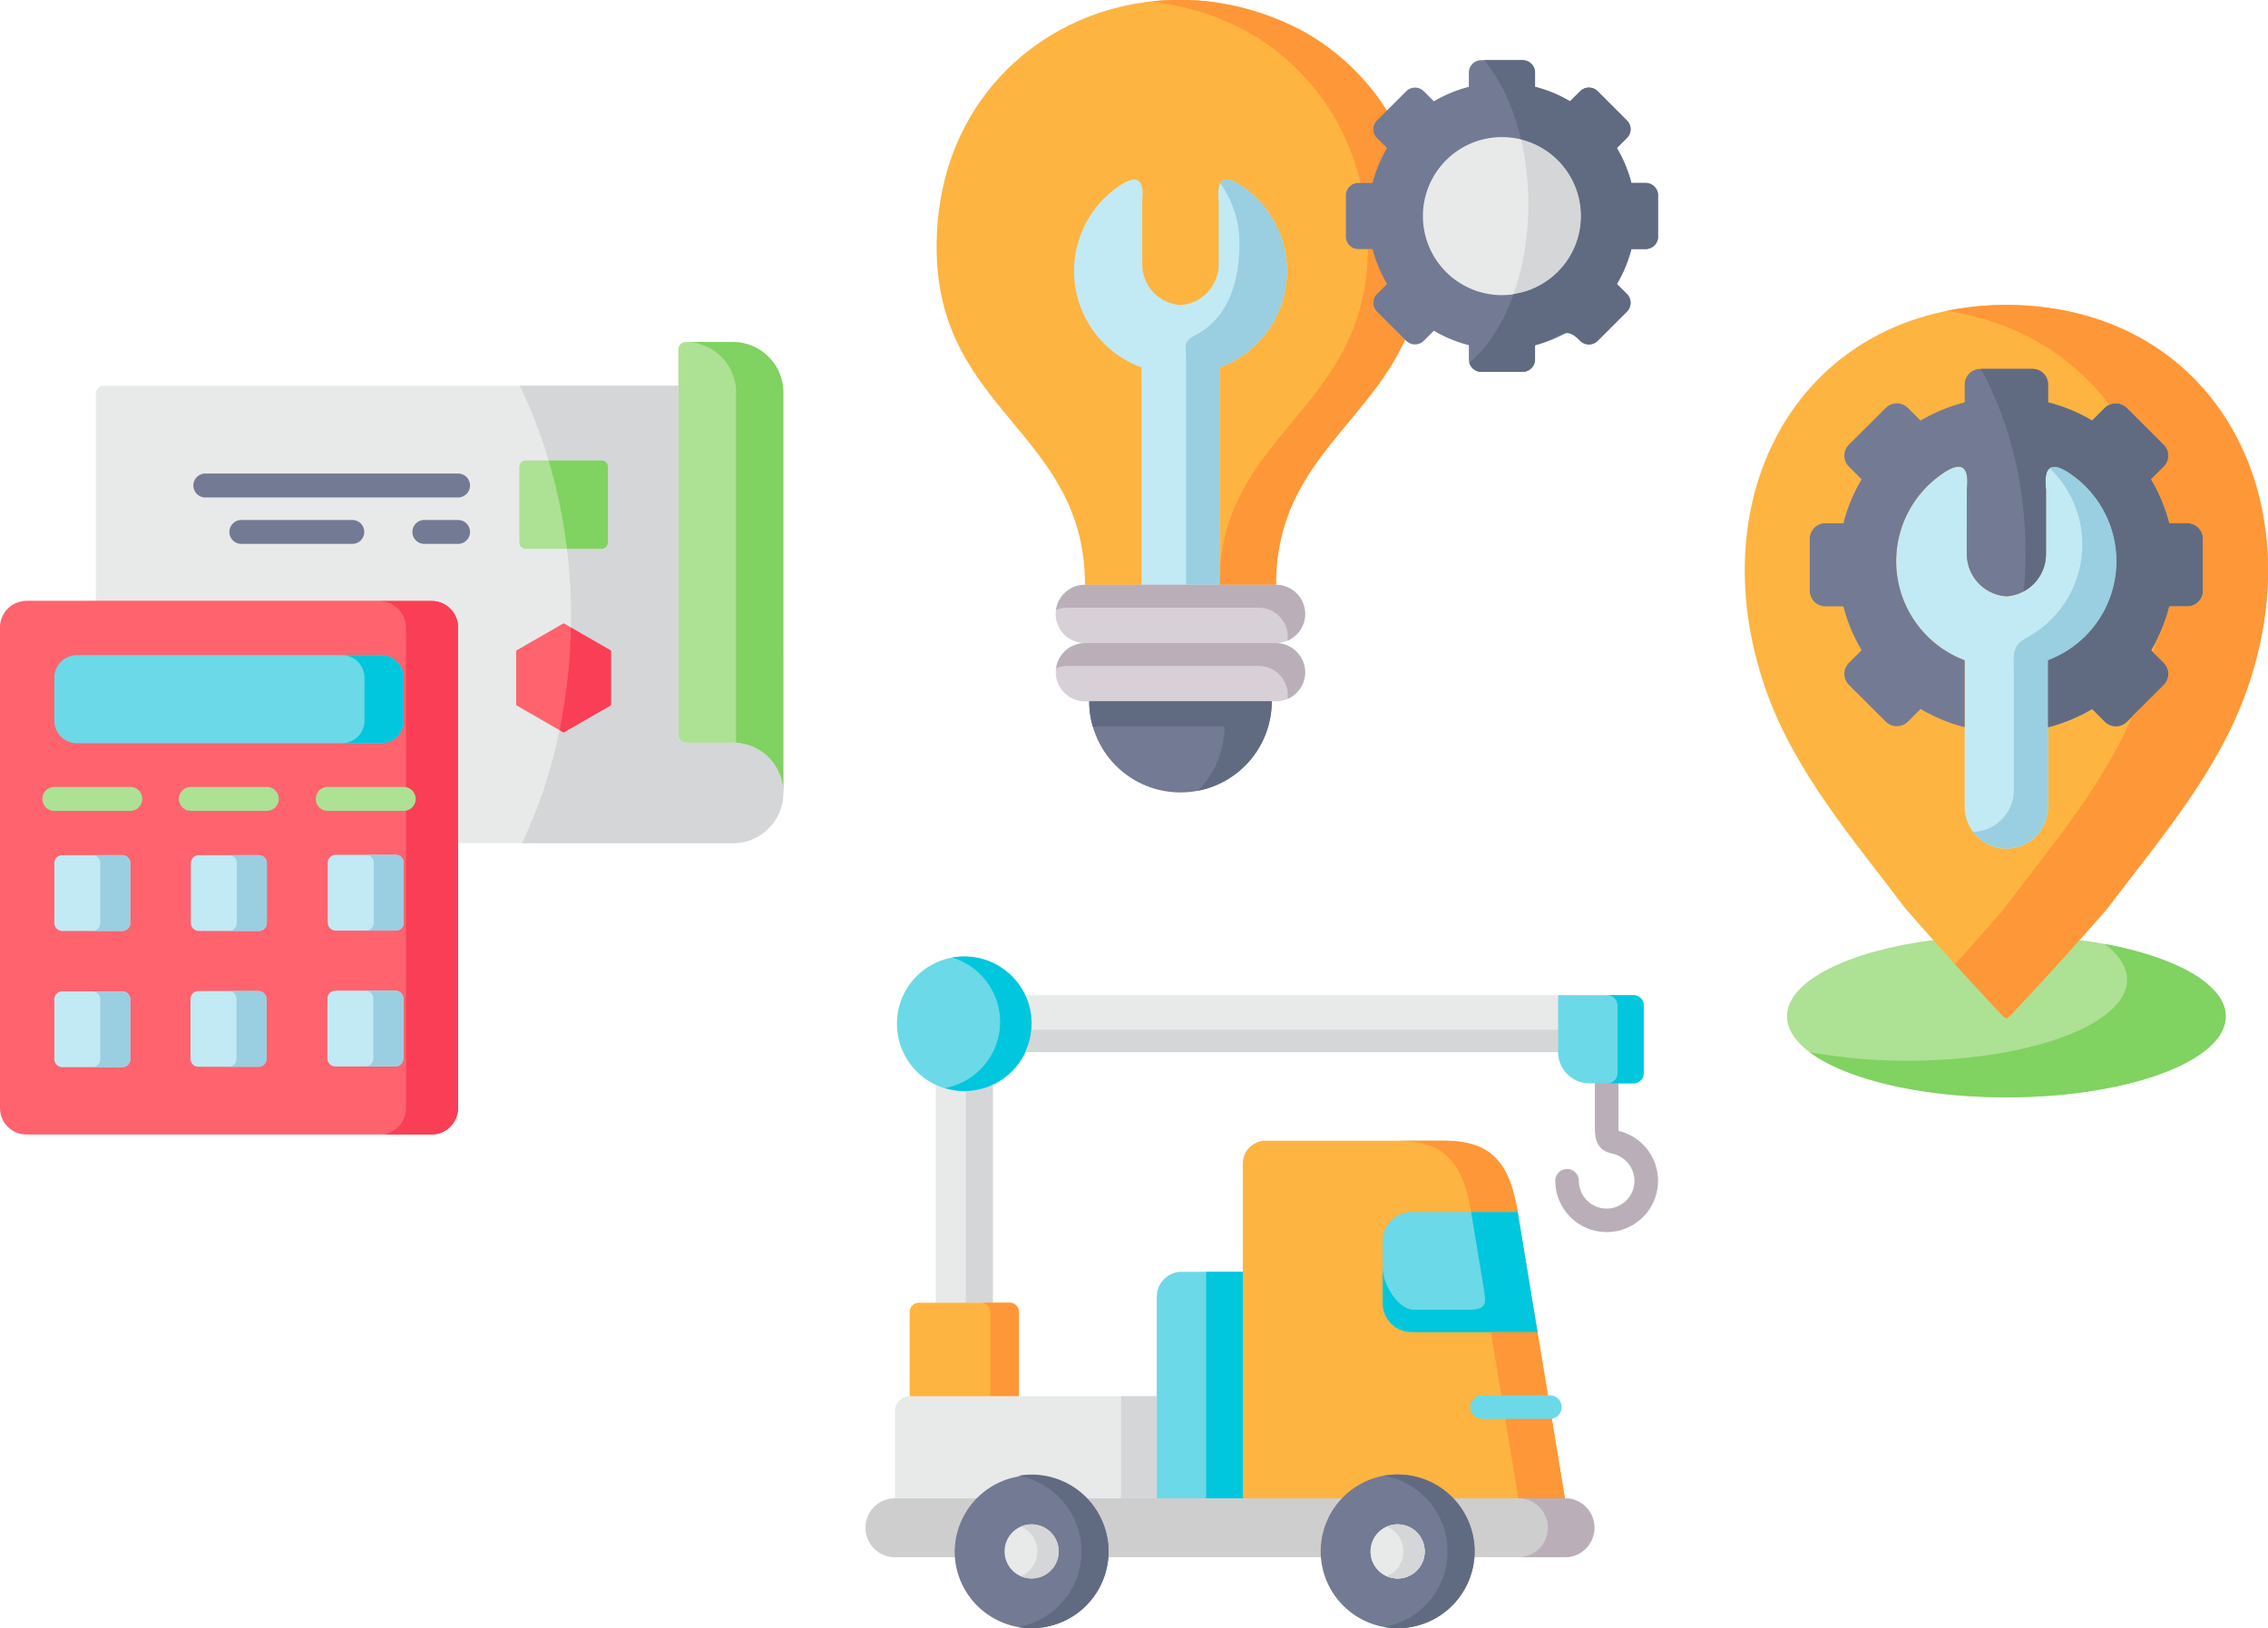<svg xmlns="http://www.w3.org/2000/svg" width="1464.999" height="1052" viewBox="0 0 1464.999 1052">
  <g id="Grupo_99" data-name="Grupo 99" transform="translate(-158 -28)">
    <g id="calculadora" transform="translate(154.978 249)">
      <g id="Grupo_1" data-name="Grupo 1">
        <path id="Caminho_1" data-name="Caminho 1" d="M163.642,28.246H508.689c0,254.791.289,232.418.289,263.083a32.582,32.582,0,0,1-32.551,32.45H442.058l-372.144.029a5.007,5.007,0,0,1-4.992-4.981V33.227a5.007,5.007,0,0,1,4.992-4.981h93.728Z" fill="#e8eaea" fill-rule="evenodd"/>
      </g>
      <g id="Grupo_2" data-name="Grupo 2">
        <path id="Caminho_2" data-name="Caminho 2" d="M441.221,254.1V4.751A4.761,4.761,0,0,1,445.982,0h30.444a32.6,32.6,0,0,1,32.551,32.45V291.329a32.607,32.607,0,0,0-32.551-32.479H445.982A4.76,4.76,0,0,1,441.221,254.1Z" fill="#ade194" fill-rule="evenodd"/>
      </g>
      <g id="Grupo_3" data-name="Grupo 3">
        <path id="Caminho_3" data-name="Caminho 3" d="M298.9,100.411H135.65a7.726,7.726,0,1,1,0-15.452H298.9a7.726,7.726,0,1,1,0,15.452Z" fill="#737a93"/>
      </g>
      <g id="Grupo_4" data-name="Grupo 4">
        <path id="Caminho_4" data-name="Caminho 4" d="M298.9,130.414H277.137a7.726,7.726,0,1,1,0-15.452H298.9a7.726,7.726,0,1,1,0,15.452Zm-68.3,0H158.939a7.726,7.726,0,1,1,0-15.452h71.652a7.726,7.726,0,0,1,0,15.452Z" fill="#737a93"/>
      </g>
      <g id="Grupo_5" data-name="Grupo 5">
        <path id="Caminho_5" data-name="Caminho 5" d="M478.533,32.45V258.937a32.571,32.571,0,0,1,30.444,32.392V32.45a29.123,29.123,0,0,0-.289-4.2A32.613,32.613,0,0,0,476.427,0H445.983a32.613,32.613,0,0,1,32.262,28.246,29.122,29.122,0,0,1,.288,4.2Z" fill="#80d261" fill-rule="evenodd"/>
      </g>
      <g id="Grupo_6" data-name="Grupo 6">
        <path id="Caminho_6" data-name="Caminho 6" d="M20.048,167.288H281.87A17.057,17.057,0,0,1,298.9,184.276V495.012A17.076,17.076,0,0,1,281.87,512H20.048A17.057,17.057,0,0,1,3.022,495.012V184.276a17.039,17.039,0,0,1,17.026-16.988Z" fill="#fe636e" fill-rule="evenodd"/>
      </g>
      <g id="Grupo_7" data-name="Grupo 7">
        <path id="Caminho_7" data-name="Caminho 7" d="M249.233,259.2a14.609,14.609,0,0,0,14.573-14.541V216.841A14.609,14.609,0,0,0,249.233,202.3H52.686a14.591,14.591,0,0,0-14.573,14.541v27.814A14.591,14.591,0,0,0,52.686,259.2H249.233Z" fill="#6bd9e7" fill-rule="evenodd"/>
      </g>
      <g id="Grupo_8" data-name="Grupo 8">
        <path id="Caminho_8" data-name="Caminho 8" d="M263.806,244.655V216.841A14.609,14.609,0,0,0,249.233,202.3H223.9a14.591,14.591,0,0,1,14.573,14.541v27.814A14.591,14.591,0,0,1,223.9,259.2h25.337a14.609,14.609,0,0,0,14.573-14.541Z" fill="#00c7dd" fill-rule="evenodd"/>
      </g>
      <g id="Grupo_9" data-name="Grupo 9">
        <path id="Caminho_9" data-name="Caminho 9" d="M298.9,495.012V184.276a17.057,17.057,0,0,0-17.026-16.988H20.048a19.877,19.877,0,0,0-2.28.144H248.223a17.057,17.057,0,0,1,17.026,16.988V495.156A17.055,17.055,0,0,1,250.5,512h31.368A17.075,17.075,0,0,0,298.9,495.012Z" fill="#f93e55" fill-rule="evenodd"/>
      </g>
      <g id="Grupo_10" data-name="Grupo 10">
        <path id="Caminho_10" data-name="Caminho 10" d="M87.17,375.348V336.679A5.173,5.173,0,0,0,82,331.525H43.278a5.172,5.172,0,0,0-5.165,5.154v38.669a5.173,5.173,0,0,0,5.165,5.154H82A5.173,5.173,0,0,0,87.17,375.348Z" fill="#c1eaf4" fill-rule="evenodd"/>
      </g>
      <g id="Grupo_11" data-name="Grupo 11">
        <path id="Caminho_11" data-name="Caminho 11" d="M175.387,375.348V336.679a5.191,5.191,0,0,0-5.165-5.154H131.467a5.191,5.191,0,0,0-5.165,5.154v38.669a5.191,5.191,0,0,0,5.165,5.154h38.755A5.192,5.192,0,0,0,175.387,375.348Z" fill="#c1eaf4" fill-rule="evenodd"/>
      </g>
      <g id="Grupo_12" data-name="Grupo 12">
        <path id="Caminho_12" data-name="Caminho 12" d="M258.64,331.323H219.885a5.172,5.172,0,0,0-5.165,5.154v38.64a5.191,5.191,0,0,0,5.165,5.154H258.64a5.191,5.191,0,0,0,5.165-5.154v-38.64A5.172,5.172,0,0,0,258.64,331.323Z" fill="#c1eaf4" fill-rule="evenodd"/>
      </g>
      <g id="Grupo_13" data-name="Grupo 13">
        <path id="Caminho_13" data-name="Caminho 13" d="M258.41,419.084H219.683a5.172,5.172,0,0,0-5.165,5.154v38.669a5.173,5.173,0,0,0,5.165,5.154H258.41a5.191,5.191,0,0,0,5.165-5.154V424.238A5.192,5.192,0,0,0,258.41,419.084Z" fill="#c1eaf4" fill-rule="evenodd"/>
      </g>
      <g id="Grupo_14" data-name="Grupo 14">
        <path id="Caminho_14" data-name="Caminho 14" d="M169.991,419.315H131.236a5.191,5.191,0,0,0-5.165,5.154v38.64a5.172,5.172,0,0,0,5.165,5.154h38.755a5.172,5.172,0,0,0,5.165-5.154v-38.64A5.191,5.191,0,0,0,169.991,419.315Z" fill="#c1eaf4" fill-rule="evenodd"/>
      </g>
      <g id="Grupo_15" data-name="Grupo 15">
        <path id="Caminho_15" data-name="Caminho 15" d="M87.17,424.7A5.155,5.155,0,0,0,82,419.545H43.278a5.154,5.154,0,0,0-5.165,5.154v38.64a5.154,5.154,0,0,0,5.165,5.154H82a5.154,5.154,0,0,0,5.165-5.154Z" fill="#c1eaf4" fill-rule="evenodd"/>
      </g>
      <g id="Grupo_16" data-name="Grupo 16">
        <path id="Caminho_16" data-name="Caminho 16" d="M87.17,375.348V336.679A5.173,5.173,0,0,0,82,331.525H62.642a5.191,5.191,0,0,1,5.165,5.154v38.669a5.191,5.191,0,0,1-5.165,5.154H82A5.173,5.173,0,0,0,87.17,375.348Z" fill="#99cfe0" fill-rule="evenodd"/>
      </g>
      <g id="Grupo_17" data-name="Grupo 17">
        <path id="Caminho_17" data-name="Caminho 17" d="M87.17,463.34V424.7A5.155,5.155,0,0,0,82,419.546H62.642a5.172,5.172,0,0,1,5.165,5.154v38.64a5.172,5.172,0,0,1-5.165,5.154H82a5.154,5.154,0,0,0,5.165-5.154Z" fill="#99cfe0" fill-rule="evenodd"/>
      </g>
      <g id="Grupo_18" data-name="Grupo 18">
        <path id="Caminho_18" data-name="Caminho 18" d="M175.156,463.109v-38.64a5.191,5.191,0,0,0-5.165-5.154H150.628a5.191,5.191,0,0,1,5.165,5.154v38.64a5.172,5.172,0,0,1-5.165,5.154h19.363A5.172,5.172,0,0,0,175.156,463.109Z" fill="#99cfe0" fill-rule="evenodd"/>
      </g>
      <g id="Grupo_19" data-name="Grupo 19">
        <path id="Caminho_19" data-name="Caminho 19" d="M175.387,375.348V336.679a5.191,5.191,0,0,0-5.165-5.154H150.83a5.172,5.172,0,0,1,5.165,5.154v38.669a5.173,5.173,0,0,1-5.165,5.154h19.392A5.192,5.192,0,0,0,175.387,375.348Z" fill="#99cfe0" fill-rule="evenodd"/>
      </g>
      <g id="Grupo_20" data-name="Grupo 20">
        <path id="Caminho_20" data-name="Caminho 20" d="M263.806,375.117v-38.64a5.172,5.172,0,0,0-5.165-5.154H239.249a5.179,5.179,0,0,1,5.194,5.154v38.64a5.2,5.2,0,0,1-5.194,5.154h19.392A5.192,5.192,0,0,0,263.806,375.117Z" fill="#99cfe0" fill-rule="evenodd"/>
      </g>
      <g id="Grupo_21" data-name="Grupo 21">
        <path id="Caminho_21" data-name="Caminho 21" d="M263.575,424.238a5.191,5.191,0,0,0-5.165-5.154H239.047a5.191,5.191,0,0,1,5.165,5.154v38.669a5.191,5.191,0,0,1-5.165,5.154H258.41a5.191,5.191,0,0,0,5.165-5.154Z" fill="#99cfe0" fill-rule="evenodd"/>
      </g>
      <g id="Grupo_22" data-name="Grupo 22">
        <path id="Caminho_22" data-name="Caminho 22" d="M395.713,129.368V80.736a4.251,4.251,0,0,0-4.271-4.233H342.731a4.269,4.269,0,0,0-4.271,4.233v48.632a4.269,4.269,0,0,0,4.271,4.233h48.712A4.252,4.252,0,0,0,395.713,129.368Z" fill="#ade194" fill-rule="evenodd"/>
      </g>
      <g id="Grupo_23" data-name="Grupo 23">
        <path id="Caminho_23" data-name="Caminho 23" d="M397.733,233.081V200.919c0-1.872.26-1.411-1.356-2.361l-24.529-14.109-3.376-1.958c-1.645-.95-1.125-.95-2.741,0l-27.9,16.067c-1.645.95-1.385.489-1.385,2.361v32.162c0,1.872-.26,1.411,1.385,2.361L362.1,249.407l3.636,2.1c1.616.95,1.1.95,2.741,0l27.9-16.067c1.615-.95,1.356-.49,1.356-2.361Z" fill="#fe636e" fill-rule="evenodd"/>
      </g>
      <g id="Grupo_24" data-name="Grupo 24">
        <path id="Caminho_24" data-name="Caminho 24" d="M87.171,302.914H38.113a7.726,7.726,0,0,1,0-15.452H87.171a7.726,7.726,0,0,1,0,15.452Z" fill="#ade194"/>
      </g>
      <g id="Grupo_25" data-name="Grupo 25">
        <path id="Caminho_25" data-name="Caminho 25" d="M263.806,302.914H214.72a7.726,7.726,0,0,1,0-15.452h49.086a7.726,7.726,0,0,1,0,15.452Z" fill="#ade194"/>
      </g>
      <g id="Grupo_26" data-name="Grupo 26">
        <path id="Caminho_26" data-name="Caminho 26" d="M175.387,302.914H126.3a7.726,7.726,0,0,1,0-15.452h49.087a7.726,7.726,0,0,1,0,15.452Z" fill="#ade194"/>
      </g>
      <g id="Grupo_27" data-name="Grupo 27">
        <path id="Caminho_27" data-name="Caminho 27" d="M441.221,254.1V28.246H338.72A316.127,316.127,0,0,1,357.42,76.5h34.023a4.251,4.251,0,0,1,4.271,4.233v48.632a4.251,4.251,0,0,1-4.271,4.233h-22.22a366.188,366.188,0,0,1,2.626,43.967c0,2.275-.029,4.578-.058,6.824l.058.058,24.529,14.109c1.616.95,1.356.489,1.356,2.361v32.162c0,1.872.26,1.411-1.356,2.361l-27.9,16.067c-1.645.95-1.125.95-2.741,0l-1.3-.72a323.991,323.991,0,0,1-24.211,73.019l101.837-.029h34.369a32.452,32.452,0,0,0,2.107-64.842c-.693-.058-1.385-.086-2.107-.086H445.984a4.763,4.763,0,0,1-4.763-4.752Z" fill="#d4d6d8" fill-rule="evenodd"/>
      </g>
      <g id="Grupo_28" data-name="Grupo 28">
        <path id="Caminho_28" data-name="Caminho 28" d="M395.713,129.368V80.736a4.251,4.251,0,0,0-4.271-4.233H357.419a342.87,342.87,0,0,1,11.8,57.1h22.22A4.25,4.25,0,0,0,395.713,129.368Z" fill="#80d261" fill-rule="evenodd"/>
      </g>
      <g id="Grupo_29" data-name="Grupo 29">
        <path id="Caminho_29" data-name="Caminho 29" d="M397.733,233.081V200.919c0-1.872.26-1.411-1.356-2.361l-24.529-14.109-.058-.058a359.242,359.242,0,0,1-7.359,66.4l1.3.72c1.616.95,1.1.95,2.741,0l27.9-16.067C397.992,234.492,397.733,234.952,397.733,233.081Z" fill="#f93e55" fill-rule="evenodd"/>
      </g>
    </g>
    <g id="caminhao-guindaste" transform="translate(717 607)">
      <g id="Grupo_30" data-name="Grupo 30">
        <path id="Caminho_30" data-name="Caminho 30" d="M478.814,217.062a33.2,33.2,0,0,1-33.186-33.147,7.611,7.611,0,1,1,15.223,0,17.963,17.963,0,0,0,35.926,0,18.163,18.163,0,0,0-14.6-17.607C471.2,163.916,471.2,154.556,471.2,148.964v-28a7.611,7.611,0,1,1,15.223,0v28c0,.885,0,1.894.029,2.707a33.136,33.136,0,0,1-7.64,65.391Zm7.766-64.024h.01Z" fill="#baafb9"/>
      </g>
      <g id="Grupo_31" data-name="Grupo 31">
        <path id="Caminho_31" data-name="Caminho 31" d="M45.453,121.768V262.72l19.419,10.827L82.305,262.72V121.768L63.894,106.432Z" fill="#e8eaea" fill-rule="evenodd"/>
      </g>
      <g id="Grupo_32" data-name="Grupo 32">
        <path id="Caminho_32" data-name="Caminho 32" d="M64.872,125.817v136.9H82.305V121.768A43.707,43.707,0,0,1,64.872,125.817Z" fill="#d4d6d8" fill-rule="evenodd"/>
      </g>
      <g id="Grupo_33" data-name="Grupo 33">
        <path id="Caminho_33" data-name="Caminho 33" d="M28.595,323.116l35.3,12.263,35.27-12.263V268.751a6.035,6.035,0,0,0-6.041-6.031H34.637a6.035,6.035,0,0,0-6.041,6.031v54.365Z" fill="#fdb440" fill-rule="evenodd"/>
      </g>
      <g id="Grupo_34" data-name="Grupo 34">
        <path id="Caminho_34" data-name="Caminho 34" d="M80.752,268.751v54.365H99.163V268.751a6.035,6.035,0,0,0-6.041-6.031H74.71a5.956,5.956,0,0,1,4.43,1.953,5.9,5.9,0,0,1,1.612,4.078Z" fill="#fe9737" fill-rule="evenodd"/>
      </g>
      <g id="Grupo_35" data-name="Grupo 35">
        <path id="Caminho_35" data-name="Caminho 35" d="M188.229,389.055l18.3-32.969-18.3-32.969H28.6a9.544,9.544,0,0,0-9.522,9.506v56.433l92.288,17.317Z" fill="#e8eaea" fill-rule="evenodd"/>
      </g>
      <g id="Grupo_36" data-name="Grupo 36">
        <path id="Caminho_36" data-name="Caminho 36" d="M188.229,389.055l28.538,12.407,27.013-12.407,17.635-66.973-17.635-79.35h-39.5a16.082,16.082,0,0,0-16.053,16.025v130.3Z" fill="#6bd9e7" fill-rule="evenodd"/>
      </g>
      <g id="Grupo_37" data-name="Grupo 37">
        <path id="Caminho_37" data-name="Caminho 37" d="M243.78,242.732V389.055l100.026,16.858,108.052-16.858-9.724-58.9-8-48.449-12.8-77.627c-5.092-30.815-16.2-46.036-47.5-46.036H258.566A14.807,14.807,0,0,0,243.779,172.8v69.929Z" fill="#fdb440" fill-rule="evenodd"/>
      </g>
      <g id="Grupo_38" data-name="Grupo 38">
        <path id="Caminho_38" data-name="Caminho 38" d="M334.111,262.95A18.83,18.83,0,0,0,352.9,281.7h81.241l-12.8-77.627H352.9a18.854,18.854,0,0,0-18.785,18.782Z" fill="#6bd9e7" fill-rule="evenodd"/>
      </g>
      <g id="Grupo_39" data-name="Grupo 39">
        <path id="Caminho_39" data-name="Caminho 39" d="M343.748,158.04c31.3,0,42.4,15.221,47.5,46.036h30.091c-5.092-30.815-16.2-46.036-47.5-46.036Z" fill="#fe9737" fill-rule="evenodd"/>
      </g>
      <g id="Grupo_40" data-name="Grupo 40">
        <path id="Caminho_40" data-name="Caminho 40" d="M334.111,262.95A18.83,18.83,0,0,0,352.9,281.7h81.241l-2.388-14.474-10.414-63.153H391.244l7.94,47.989c1.87,11.459,2.675,15.164-10.184,15.164H354.277c-10.328,0-20.166-16.743-20.166-27.082Z" fill="#00c7dd" fill-rule="evenodd"/>
      </g>
      <g id="Grupo_41" data-name="Grupo 41">
        <path id="Caminho_41" data-name="Caminho 41" d="M412.072,330.152l9.7,58.9h30.091l-9.723-58.9-8-48.449H404.075Z" fill="#fe9737" fill-rule="evenodd"/>
      </g>
      <g id="Grupo_42" data-name="Grupo 42">
        <path id="Caminho_42" data-name="Caminho 42" d="M165.1,323.116h23.129v65.939H165.1Z" fill="#d4d6d8" fill-rule="evenodd"/>
      </g>
      <g id="Grupo_43" data-name="Grupo 43">
        <path id="Caminho_43" data-name="Caminho 43" d="M220.1,242.732H243.78V389.055H220.1Z" fill="#00c7dd" fill-rule="evenodd"/>
      </g>
      <g id="Grupo_44" data-name="Grupo 44">
        <path id="Caminho_44" data-name="Caminho 44" d="M19.073,427.136H451.858a19.041,19.041,0,1,0,0-38.082H19.073a19.041,19.041,0,1,0,0,38.082Z" fill="#cecece" fill-rule="evenodd"/>
      </g>
      <g id="Grupo_45" data-name="Grupo 45">
        <path id="Caminho_45" data-name="Caminho 45" d="M343.806,405.913a17.461,17.461,0,1,1-17.491,17.461A17.487,17.487,0,0,1,343.806,405.913Zm-49.567,21.223a49.717,49.717,0,0,0,99.134,0c.086-1.235.144-2.5.144-3.762a49.711,49.711,0,0,0-99.422,0c0,1.263.057,2.527.144,3.762Z" fill="#737a93" fill-rule="evenodd"/>
      </g>
      <g id="Grupo_46" data-name="Grupo 46">
        <path id="Caminho_46" data-name="Caminho 46" d="M103.306,100.8H457.813l13.118-18.38L457.813,64.014H103.306L94.934,82.423Z" fill="#e8eaea" fill-rule="evenodd"/>
      </g>
      <g id="Grupo_47" data-name="Grupo 47">
        <path id="Caminho_47" data-name="Caminho 47" d="M20.4,82.423A43.52,43.52,0,1,0,63.894,39,43.4,43.4,0,0,0,20.4,82.423Z" fill="#6bd9e7" fill-rule="evenodd"/>
      </g>
      <g id="Grupo_48" data-name="Grupo 48">
        <path id="Caminho_48" data-name="Caminho 48" d="M82.909,99.683a43.973,43.973,0,0,1-10.385,13.929,43.067,43.067,0,0,1-10.615,7.007,44.006,44.006,0,0,1-10.558,3.389,44.022,44.022,0,0,0,12.543,1.838,43.423,43.423,0,1,0,0-86.846,43.955,43.955,0,0,0-7.854.689A43.436,43.436,0,0,1,82.909,99.683Z" fill="#00c7dd" fill-rule="evenodd"/>
      </g>
      <g id="Grupo_49" data-name="Grupo 49">
        <path id="Caminho_49" data-name="Caminho 49" d="M103.306,100.8H457.813V86.386H107.189a43.335,43.335,0,0,1-3.883,14.417Z" fill="#d4d6d8" fill-rule="evenodd"/>
      </g>
      <g id="Grupo_50" data-name="Grupo 50">
        <path id="Caminho_50" data-name="Caminho 50" d="M57.795,427.136a49.716,49.716,0,0,0,99.134,0c.115-1.235.144-2.5.144-3.762a49.7,49.7,0,0,0-99.394,0c0,1.263.03,2.527.116,3.762Z" fill="#737a93" fill-rule="evenodd"/>
      </g>
      <g id="Grupo_51" data-name="Grupo 51">
        <path id="Caminho_51" data-name="Caminho 51" d="M125.773,389.055a49.409,49.409,0,0,1,13.809,34.319c0,1.264-.029,2.527-.115,3.762a49.732,49.732,0,0,1-40.85,45.117,51.858,51.858,0,0,0,8.745.747,49.646,49.646,0,0,0,49.567-45.864c.115-1.235.144-2.5.144-3.762a49.677,49.677,0,0,0-49.711-49.626,51.863,51.863,0,0,0-8.745.775,49.56,49.56,0,0,1,27.156,14.532Z" fill="#606b82" fill-rule="evenodd"/>
      </g>
      <g id="Grupo_52" data-name="Grupo 52">
        <path id="Caminho_52" data-name="Caminho 52" d="M362.189,389.055a49.305,49.305,0,0,1,13.837,34.319c0,1.264-.058,2.527-.144,3.762a49.7,49.7,0,0,1-40.822,45.117A51.609,51.609,0,0,0,343.8,473a49.646,49.646,0,0,0,49.567-45.864c.086-1.235.144-2.5.144-3.762a49.726,49.726,0,0,0-49.711-49.626,51.6,51.6,0,0,0-8.745.775,49.386,49.386,0,0,1,27.129,14.532Z" fill="#606b82" fill-rule="evenodd"/>
      </g>
      <g id="Grupo_53" data-name="Grupo 53">
        <path id="Caminho_53" data-name="Caminho 53" d="M440.84,408.1a19.113,19.113,0,0,1-18.958,19.041h29.976a19.041,19.041,0,1,0,0-38.082H421.767a19.1,19.1,0,0,1,19.073,19.041Z" fill="#baafb9" fill-rule="evenodd"/>
      </g>
      <g id="Grupo_54" data-name="Grupo 54">
        <path id="Caminho_54" data-name="Caminho 54" d="M326.315,423.374a17.491,17.491,0,1,0,17.491-17.461A17.468,17.468,0,0,0,326.315,423.374Z" fill="#e8eaea" fill-rule="evenodd"/>
      </g>
      <g id="Grupo_55" data-name="Grupo 55">
        <path id="Caminho_55" data-name="Caminho 55" d="M89.9,423.374a17.477,17.477,0,1,0,17.462-17.461A17.462,17.462,0,0,0,89.9,423.374Z" fill="#e8eaea" fill-rule="evenodd"/>
      </g>
      <g id="Grupo_56" data-name="Grupo 56">
        <path id="Caminho_56" data-name="Caminho 56" d="M447.457,100.8a20.241,20.241,0,0,0,20.2,20.161h28.509a6.6,6.6,0,0,0,6.588-6.577v-43.8a6.6,6.6,0,0,0-6.588-6.577h-48.7V100.8Z" fill="#6bd9e7" fill-rule="evenodd"/>
      </g>
      <g id="Grupo_57" data-name="Grupo 57">
        <path id="Caminho_57" data-name="Caminho 57" d="M485.833,70.591v43.8a6.607,6.607,0,0,1-6.53,6.577h16.858a6.6,6.6,0,0,0,6.588-6.577v-43.8a6.6,6.6,0,0,0-6.588-6.577H479.245A6.6,6.6,0,0,1,485.833,70.591Z" fill="#00c7dd" fill-rule="evenodd"/>
      </g>
      <g id="Grupo_58" data-name="Grupo 58">
        <path id="Caminho_58" data-name="Caminho 58" d="M360.894,427.136a17.94,17.94,0,0,0,.4-3.762A17.461,17.461,0,0,0,336.9,407.349a17.467,17.467,0,0,1,10.587,16.025,17.94,17.94,0,0,1-.4,3.762A17.437,17.437,0,0,1,336.9,439.428a17.535,17.535,0,0,0,23.992-12.292Z" fill="#d4d6d8" fill-rule="evenodd"/>
      </g>
      <g id="Grupo_59" data-name="Grupo 59">
        <path id="Caminho_59" data-name="Caminho 59" d="M124.45,427.136a16.2,16.2,0,0,0,.4-3.762,17.461,17.461,0,0,0-24.395-16.025,17.421,17.421,0,0,1,10.587,16.025,17.94,17.94,0,0,1-.4,3.762,17.437,17.437,0,0,1-10.184,12.292,17.535,17.535,0,0,0,23.992-12.292Z" fill="#d4d6d8" fill-rule="evenodd"/>
      </g>
      <g id="Grupo_60" data-name="Grupo 60">
        <path id="Caminho_60" data-name="Caminho 60" d="M442.135,337.768H398.35a7.615,7.615,0,0,1,0-15.23h43.785a7.615,7.615,0,0,1,0,15.23Z" fill="#6bd9e7"/>
      </g>
    </g>
    <g id="engenharia" transform="translate(1198 225)">
      <g id="Grupo_61" data-name="Grupo 61">
        <path id="Caminho_61" data-name="Caminho 61" d="M208.739,410.348c-55.026,7.184-94.434,26.545-94.434,49.322,0,28.91,63.435,52.33,141.7,52.33s141.7-23.42,141.7-52.33c0-22.778-39.409-42.139-94.434-49.322-28.423-2.366-59.276-3.3-94.524,0Z" fill="#ade194" fill-rule="evenodd"/>
      </g>
      <g id="Grupo_62" data-name="Grupo 62">
        <path id="Caminho_62" data-name="Caminho 62" d="M256,0C122.743.584,56.144,123.145,100.856,249.24,119.7,302.359,157.2,345.4,190.69,389.848c17.316,20,44.214,49.76,61.97,68.391,3.311,3.5,3.37,3.5,6.68,0,17.756-18.631,44.653-48.388,61.97-68.391,33.49-44.446,71.024-87.489,89.834-140.608C455.856,123.145,389.257.584,256,0Z" fill="#fdb440" fill-rule="evenodd"/>
      </g>
      <g id="Grupo_63" data-name="Grupo 63">
        <path id="Caminho_63" data-name="Caminho 63" d="M281.579,161.049A27.458,27.458,0,0,1,256,188.324a27.5,27.5,0,0,1-25.579-27.275l.029-41.2c0-3.446,3.663-24-15.412-11.009a68.435,68.435,0,0,0,14.035,120.779v94.731a26.927,26.927,0,0,0,53.854,0V229.615a68.451,68.451,0,0,0,14.064-120.779c-19.1-13-15.412,7.563-15.412,11.009Z" fill="#c1eaf4" fill-rule="evenodd"/>
      </g>
      <g id="Grupo_64" data-name="Grupo 64">
        <path id="Caminho_64" data-name="Caminho 64" d="M229.073,229.616a68.435,68.435,0,0,1-14.035-120.779c19.074-13,15.412,7.563,15.412,11.009l-.029,41.2A27.5,27.5,0,0,0,256,188.325a27.458,27.458,0,0,0,25.579-27.275v-41.2c0-3.446-3.692-24,15.412-11.009a68.451,68.451,0,0,1-14.064,120.779v43.219a108.081,108.081,0,0,0,28.48-11.768l8.2,8.206a10.14,10.14,0,0,0,14.269,0L357.7,245.532a10.058,10.058,0,0,0,0-14.221l-8.233-8.206a106.716,106.716,0,0,0,11.808-28.355h11.632A10.1,10.1,0,0,0,382.987,184.7V151.122a10.1,10.1,0,0,0-10.079-10.046H361.276a106.871,106.871,0,0,0-11.808-28.384l8.233-8.206a10.023,10.023,0,0,0,0-14.192L333.88,66.551a10.14,10.14,0,0,0-14.269,0l-8.2,8.206a108.047,108.047,0,0,0-28.48-11.768V51.4A10.1,10.1,0,0,0,272.848,41.35h-33.7A10.1,10.1,0,0,0,229.074,51.4V62.989a108.08,108.08,0,0,0-28.48,11.768l-8.2-8.206a10.14,10.14,0,0,0-14.269,0L154.3,90.292a10.023,10.023,0,0,0,0,14.192l8.233,8.206a106.918,106.918,0,0,0-11.808,28.384H139.093a10.1,10.1,0,0,0-10.079,10.046V184.7a10.1,10.1,0,0,0,10.079,10.046h11.632A106.716,106.716,0,0,0,162.533,223.1l-8.233,8.206a10.058,10.058,0,0,0,0,14.221l23.821,23.741a10.14,10.14,0,0,0,14.269,0l8.2-8.206a108.047,108.047,0,0,0,28.48,11.768V229.616Z" fill="#737a93" fill-rule="evenodd"/>
      </g>
      <g id="Grupo_65" data-name="Grupo 65">
        <path id="Caminho_65" data-name="Caminho 65" d="M305.078,154.829a68.691,68.691,0,0,1-36.332,60.419c-9.786,5.286-7.911,11.827-7.911,24.033v74.348a26.967,26.967,0,0,1-26.341,26.807,26.916,26.916,0,0,0,48.433-16.091V229.614a68.451,68.451,0,0,0,14.064-120.779c-6.886-4.672-10.812-4.994-13.009-3.358a68.452,68.452,0,0,1,21.1,49.352Z" fill="#99cfe0" fill-rule="evenodd"/>
      </g>
      <g id="Grupo_66" data-name="Grupo 66">
        <path id="Caminho_66" data-name="Caminho 66" d="M357.7,90.293,333.88,66.551a10.14,10.14,0,0,0-14.269,0l-8.2,8.206a108.047,108.047,0,0,0-28.48-11.768V51.4A10.1,10.1,0,0,0,272.848,41.35h-33.2c18.078,33.436,28.714,74.348,28.714,118.531,0,8.527-.41,16.937-1.172,25.2a27.4,27.4,0,0,0,14.386-24.033v-41.2c0-2.219-1.524-11.418,2.4-14.367,2.2-1.635,6.124-1.314,13.009,3.358a68.451,68.451,0,0,1-14.064,120.779v43.219a108.081,108.081,0,0,0,28.48-11.768l8.2,8.206a10.14,10.14,0,0,0,14.269,0L357.7,245.531a10.058,10.058,0,0,0,0-14.221l-8.233-8.206a106.716,106.716,0,0,0,11.808-28.355h11.632A10.1,10.1,0,0,0,382.987,184.7V151.121a10.1,10.1,0,0,0-10.079-10.046H361.276a106.871,106.871,0,0,0-11.808-28.384l8.233-8.206a10.023,10.023,0,0,0,0-14.192Z" fill="#606b82" fill-rule="evenodd"/>
      </g>
      <g id="Grupo_67" data-name="Grupo 67">
        <path id="Caminho_67" data-name="Caminho 67" d="M357.7,231.31a10.058,10.058,0,0,1,0,14.221L337.425,265.71c-20.071,46.461-53.678,85.533-83.974,125.773-8.614,9.929-19.6,22.31-30.648,34.488,10.695,11.8,21.331,23.3,29.857,32.268,3.311,3.5,3.37,3.5,6.68,0,12.335-12.936,29.036-31.217,43.921-47.891,6.563-7.359,12.775-14.367,18.049-20.5,33.49-44.446,71.024-87.489,89.834-140.608C455.856,123.145,389.257.584,256,0a198.507,198.507,0,0,0-38.53,3.825c45.327,6.833,81.1,29.056,105.1,60.682a10.165,10.165,0,0,1,11.31,2.044L357.7,90.292a10.023,10.023,0,0,1,0,14.192l-8.233,8.206a106.918,106.918,0,0,1,11.808,28.384h11.632a10.1,10.1,0,0,1,10.079,10.046V184.7a10.1,10.1,0,0,1-10.079,10.046H361.276a107.863,107.863,0,0,1-8.7,22.836c-.5,2.336-1,4.7-1.553,7.067Z" fill="#fe9737" fill-rule="evenodd"/>
      </g>
      <g id="Grupo_68" data-name="Grupo 68">
        <path id="Caminho_68" data-name="Caminho 68" d="M397.7,459.67c0-20.471-31.879-38.2-78.29-46.782,9.317,6.979,14.562,14.835,14.562,23.128,0,28.91-63.435,52.33-141.7,52.33a351.467,351.467,0,0,1-63.376-5.519C152.014,500.115,200.242,512,256,512c78.261,0,141.7-23.42,141.7-52.33Z" fill="#80d261" fill-rule="evenodd"/>
      </g>
    </g>
    <g id="ideia" transform="translate(739.998 28)">
      <g id="Grupo_69" data-name="Grupo 69">
        <path id="Caminho_69" data-name="Caminho 69" d="M242.213,377.849l-61.7,24.7-61.667-24.7c0-99.08-95.966-111.87-95.849-218.338C23.117,57.979,101.8-1.066,180.517.015c27.281-.38,56.931,7.826,80.937,21.171,1.579.876,6.023,3.738,7.6,4.672,40.147,26.427,68.919,72.273,69.007,133.654.116,106.467-95.85,119.258-95.85,218.337Z" fill="#fdb440" fill-rule="evenodd"/>
      </g>
      <g id="Grupo_70" data-name="Grupo 70">
        <path id="Caminho_70" data-name="Caminho 70" d="M242.213,377.849c0-99.08,95.966-111.87,95.849-218.338C337.974,98.13,309.2,52.284,269.055,25.857c-1.579-.934-6.023-3.8-7.6-4.672C237.447,7.841,207.8-.365,180.517.015a156.609,156.609,0,0,0-18.86.9,172.069,172.069,0,0,1,63.305,20.266c1.579.876,6.053,3.738,7.6,4.672,40.147,26.427,68.948,72.273,69.007,133.654.117,106.468-95.849,119.258-95.849,218.338h36.491Z" fill="#fe9737" fill-rule="evenodd"/>
      </g>
      <g id="Grupo_71" data-name="Grupo 71">
        <path id="Caminho_71" data-name="Caminho 71" d="M205.722,390.61V237.391a66.3,66.3,0,0,0,14.386-117.213c-18.451-12.586-14.883,7.3-14.883,10.629v39.918a26.587,26.587,0,0,1-24.708,26.4,26.587,26.587,0,0,1-24.708-26.4V130.807c0-3.329,3.567-23.215-14.883-10.629a66.322,66.322,0,0,0,14.387,117.213V390.61Z" fill="#c1eaf4" fill-rule="evenodd"/>
      </g>
      <g id="Grupo_72" data-name="Grupo 72">
        <path id="Caminho_72" data-name="Caminho 72" d="M218.617,156.942c0,26.048-7.632,48.708-28.3,59.571-8.538,4.5-6.17,5.957-6.17,16.966V377.85h21.579V237.391a66.3,66.3,0,0,0,14.386-117.213c-8.3-5.665-12.164-4.76-13.86-1.723a65.965,65.965,0,0,1,12.369,38.487Z" fill="#99cfe0" fill-rule="evenodd"/>
      </g>
      <g id="Grupo_73" data-name="Grupo 73">
        <path id="Caminho_73" data-name="Caminho 73" d="M180.517,512a58.93,58.93,0,0,0,58.977-58.87l-58.977-12.44-58.948,12.44A58.924,58.924,0,0,0,180.517,512Z" fill="#737a93" fill-rule="evenodd"/>
      </g>
      <g id="Grupo_74" data-name="Grupo 74">
        <path id="Caminho_74" data-name="Caminho 74" d="M261.044,434.3c0-10.337-8.684-16.7-18.831-18.806l-61.7-12.936-61.667,12.936c-10.146,2.1-18.86,8.468-18.86,18.806a18.894,18.894,0,0,0,18.86,18.835H242.212A18.887,18.887,0,0,0,261.044,434.3Z" fill="#d7d0d6" fill-rule="evenodd"/>
      </g>
      <g id="Grupo_75" data-name="Grupo 75">
        <path id="Caminho_75" data-name="Caminho 75" d="M261.044,396.655a18.882,18.882,0,0,0-18.831-18.806H118.849a18.821,18.821,0,1,0,0,37.641H242.213A18.887,18.887,0,0,0,261.044,396.655Z" fill="#d7d0d6" fill-rule="evenodd"/>
      </g>
      <g id="Grupo_76" data-name="Grupo 76">
        <path id="Caminho_76" data-name="Caminho 76" d="M261.044,434.3a18.882,18.882,0,0,0-18.831-18.806H118.849a18.882,18.882,0,0,0-18.684,16.294,18.752,18.752,0,0,1,7.485-1.548H231.014a18.881,18.881,0,0,1,18.831,18.806,17.8,17.8,0,0,1-.175,2.511A18.816,18.816,0,0,0,261.044,434.3Z" fill="#baafb9" fill-rule="evenodd"/>
      </g>
      <g id="Grupo_77" data-name="Grupo 77">
        <path id="Caminho_77" data-name="Caminho 77" d="M261.044,396.655a18.882,18.882,0,0,0-18.831-18.806H118.849a18.882,18.882,0,0,0-18.684,16.294,18.752,18.752,0,0,1,7.485-1.548H231.014A18.881,18.881,0,0,1,249.845,411.4a17.8,17.8,0,0,1-.175,2.511A18.818,18.818,0,0,0,261.044,396.655Z" fill="#baafb9" fill-rule="evenodd"/>
      </g>
      <g id="Grupo_78" data-name="Grupo 78">
        <path id="Caminho_78" data-name="Caminho 78" d="M239.494,453.13H121.569a58.78,58.78,0,0,0,2.281,16.294h79.621c6.082,0,5.79-1.11,5.205,5.285a58.7,58.7,0,0,1-16.9,36.21,58.882,58.882,0,0,0,47.719-57.789Z" fill="#606b82" fill-rule="evenodd"/>
      </g>
      <g id="Grupo_79" data-name="Grupo 79">
        <path id="Caminho_79" data-name="Caminho 79" d="M366.806,56.11a86.06,86.06,0,0,0-22.6,9.344l-6.521-6.512a8,8,0,0,0-11.316,0L307.448,77.835a8.031,8.031,0,0,0,0,11.3l6.521,6.512a85.793,85.793,0,0,0-9.357,22.573h-9.24a8.013,8.013,0,0,0-7.983,8v26.69a8.013,8.013,0,0,0,7.983,8h9.24A84.912,84.912,0,0,0,314,183.486L307.448,190a8.031,8.031,0,0,0,0,11.3l18.918,18.893a8,8,0,0,0,11.316,0l6.521-6.512a86.046,86.046,0,0,0,22.6,9.344v9.228a8.038,8.038,0,0,0,8.012,8h26.755a8.032,8.032,0,0,0,7.983-8v-9.228a85.656,85.656,0,0,0,22.6-9.344l6.55,6.512a8,8,0,0,0,11.316,0L468.914,201.3a7.976,7.976,0,0,0,0-11.3l-6.521-6.512a85.862,85.862,0,0,0,9.386-22.573h9.211a8.019,8.019,0,0,0,8.012-8v-26.69a8.019,8.019,0,0,0-8.012-8h-9.211a85.876,85.876,0,0,0-9.386-22.573l6.521-6.512a7.976,7.976,0,0,0,0-11.3L450.025,58.942a8,8,0,0,0-11.316,0l-6.55,6.512a86.046,86.046,0,0,0-22.6-9.344V46.882a8.032,8.032,0,0,0-7.983-8H374.818a8.038,8.038,0,0,0-8.012,8Z" fill="#737a93" fill-rule="evenodd"/>
      </g>
      <g id="Grupo_80" data-name="Grupo 80">
        <path id="Caminho_80" data-name="Caminho 80" d="M337.127,139.567A51.053,51.053,0,1,0,388.18,88.582,51.03,51.03,0,0,0,337.127,139.567Z" fill="#e8eaea" fill-rule="evenodd"/>
      </g>
      <g id="Grupo_81" data-name="Grupo 81">
        <path id="Caminho_81" data-name="Caminho 81" d="M405.2,131.8a176,176,0,0,1-9.5,58.2,50.982,50.982,0,0,0,4.8-99.927A183.005,183.005,0,0,1,405.2,131.8Z" fill="#d4d6d8" fill-rule="evenodd"/>
      </g>
      <g id="Grupo_82" data-name="Grupo 82">
        <path id="Caminho_82" data-name="Caminho 82" d="M400.49,90.071a50.982,50.982,0,0,1-4.8,99.927c-6.725,19.068-16.667,34.545-28.6,44.386a8.093,8.093,0,0,0,7.719,5.869h26.755a8.032,8.032,0,0,0,7.983-8v-9.228c10.7-2.716,15.234-7.417,19.854-7.8,2.661-.2,5.38,1.051,9.3,4.964a8,8,0,0,0,11.316,0L468.911,201.3a7.976,7.976,0,0,0,0-11.3l-6.521-6.512a85.861,85.861,0,0,0,9.386-22.573h9.211a8.019,8.019,0,0,0,8.012-8v-26.69a8.019,8.019,0,0,0-8.012-8h-9.211a85.876,85.876,0,0,0-9.386-22.573l6.521-6.512a7.976,7.976,0,0,0,0-11.3L450.022,58.941a8,8,0,0,0-11.316,0l-6.55,6.512a86.046,86.046,0,0,0-22.6-9.344V46.881a8.038,8.038,0,0,0-7.924-8H376.716c10.616,12.762,18.95,30.517,23.774,51.191Z" fill="#606b82" fill-rule="evenodd"/>
      </g>
    </g>
  </g>
</svg>
